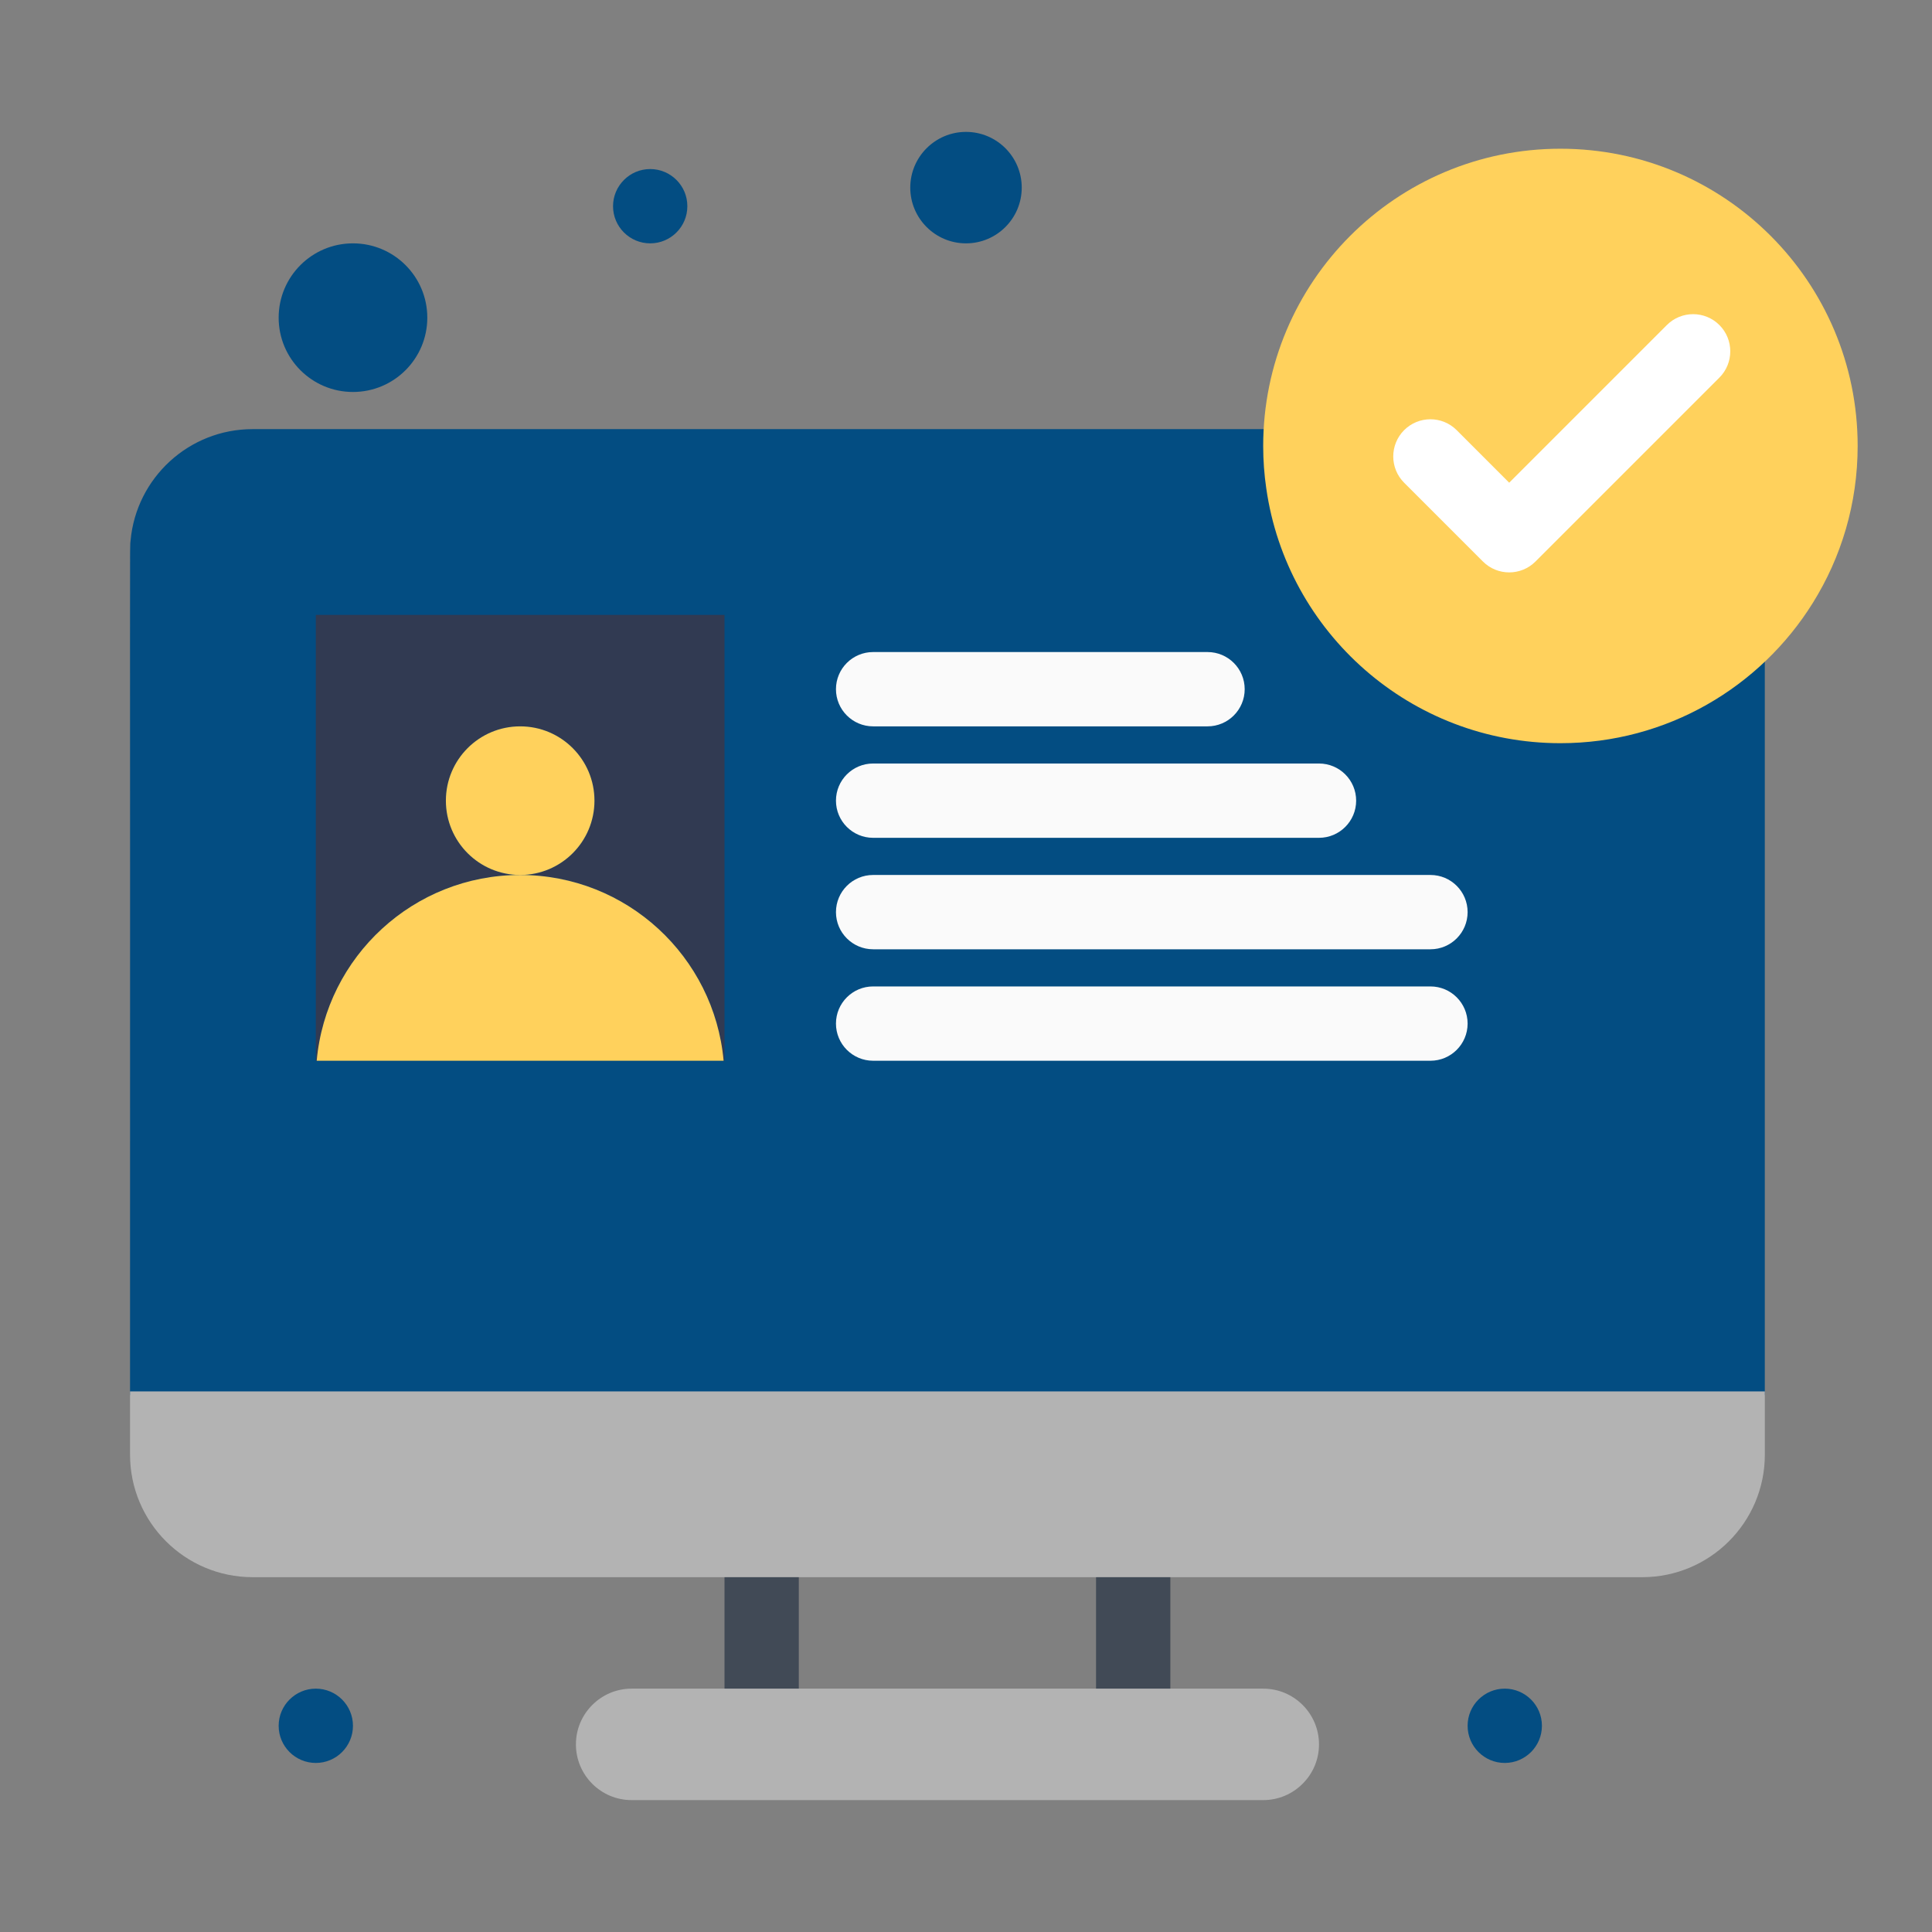 <svg width="52" height="52" viewBox="0 0 52 52" fill="none" xmlns="http://www.w3.org/2000/svg">
<rect x="0" y="0" width="52" height="52" fill="#808080" stroke="none"/>
<path d="M44.2 11.55C43.156 11.55 7.97 11.55 6.8 11.55C5.081 11.55 3.67 12.864 3.515 14.543C3.487 14.828 3.507 13.506 3.5 37.55H47.5V14.85C47.5 13.041 46.036 11.55 44.2 11.55Z" fill="#034D82"/>
<path d="M26 3.55C26.828 3.55 27.5 4.222 27.5 5.05C27.5 5.878 26.828 6.55 26 6.55C25.173 6.55 24.5 5.878 24.5 5.05C24.5 4.222 25.173 3.55 26 3.55Z" fill="#034D82"/>
<path d="M9.5 6.55C10.605 6.55 11.501 7.445 11.501 8.55C11.501 9.655 10.605 10.55 9.5 10.55C8.395 10.55 7.5 9.655 7.5 8.55C7.5 7.445 8.395 6.55 9.5 6.55Z" fill="#034D82"/>
<path d="M19.5 16.55V28.55H19.477C19.224 25.747 16.87 23.55 14.001 23.55C15.105 23.55 16 22.655 16 21.55C16 20.445 15.105 19.55 14.001 19.55C12.896 19.55 12.001 20.445 12.001 21.55C12.001 22.655 12.896 23.55 14.001 23.55C11.132 23.55 8.776 25.747 8.524 28.55H8.5V16.55H19.5Z" fill="#313A52"/>
<path d="M14 23.55C16.869 23.55 19.224 25.747 19.476 28.55H8.524C8.776 25.747 11.131 23.55 14 23.55Z" fill="#FFD15C"/>
<path d="M14.001 19.55C15.105 19.55 16 20.445 16 21.55C16 22.655 15.105 23.55 14.001 23.55C12.896 23.55 12.001 22.655 12.001 21.55C12.001 20.445 12.896 19.55 14.001 19.55Z" fill="#FFD15C"/>
<path d="M18.207 4.843C18.389 5.024 18.5 5.274 18.5 5.55C18.5 5.826 18.389 6.076 18.207 6.257C18.026 6.438 17.776 6.55 17.5 6.55C16.948 6.55 16.5 6.102 16.5 5.55C16.5 5.274 16.613 5.024 16.794 4.843C16.975 4.662 17.225 4.55 17.5 4.55C17.776 4.55 18.026 4.662 18.207 4.843Z" fill="#034D82"/>
<path d="M32.501 19.55H23.5C22.948 19.55 22.5 19.102 22.5 18.55C22.5 17.997 22.948 17.55 23.5 17.55H32.501C33.053 17.55 33.501 17.997 33.501 18.55C33.501 19.102 33.053 19.55 32.501 19.55Z" fill="#FAFAFA"/>
<path d="M35.501 22.55H23.5C22.948 22.55 22.5 22.102 22.5 21.55C22.5 20.997 22.948 20.55 23.5 20.55H35.501C36.053 20.55 36.501 20.997 36.501 21.55C36.501 22.102 36.053 22.55 35.501 22.55Z" fill="#FAFAFA"/>
<path d="M38.501 25.55H23.5C22.948 25.55 22.5 25.102 22.5 24.55C22.5 23.997 22.948 23.55 23.5 23.55H38.501C39.053 23.55 39.501 23.997 39.501 24.55C39.501 25.102 39.053 25.55 38.501 25.55Z" fill="#FAFAFA"/>
<path d="M38.501 28.55H23.5C22.948 28.55 22.5 28.102 22.5 27.55C22.5 26.998 22.948 26.55 23.5 26.55H38.501C39.053 26.55 39.501 26.998 39.501 27.55C39.501 28.102 39.053 28.55 38.501 28.55Z" fill="#FAFAFA"/>
<path d="M48.792 16.228C47.381 18.494 44.867 20.003 41.999 20.003C37.97 20.003 34.635 17.022 34.082 13.146C34.027 12.772 33.999 12.392 33.999 12.003C33.999 7.585 37.581 4.003 41.999 4.003C46.418 4.003 49.999 7.585 49.999 12.003C49.999 13.554 49.557 15.002 48.792 16.228Z" fill="#FFD15C"/>
<path d="M40.62 15.406C40.364 15.406 40.109 15.309 39.913 15.113L37.792 12.992C37.402 12.602 37.402 11.969 37.792 11.578C38.183 11.187 38.816 11.187 39.207 11.578L40.62 12.992L44.863 8.749C45.254 8.358 45.887 8.358 46.278 8.749C46.668 9.139 46.668 9.773 46.278 10.163L41.328 15.113C41.132 15.309 40.876 15.406 40.62 15.406Z" fill="white"/>
<path d="M30.5 47.85H20.5C19.948 47.85 19.5 47.402 19.5 46.85V42.45C19.5 41.898 19.948 41.45 20.5 41.45C21.053 41.45 21.5 41.898 21.5 42.45V45.85H29.5V42.45C29.5 41.898 29.948 41.45 30.5 41.45C31.053 41.45 31.5 41.898 31.5 42.45V46.85C31.5 47.402 31.053 47.85 30.5 47.85Z" fill="#414A56"/>
<path d="M34.001 45.45C34.828 45.45 35.501 46.122 35.501 46.95C35.501 47.364 35.333 47.739 35.06 48.01C34.789 48.282 34.414 48.45 34.001 48.45H17C16.173 48.45 15.501 47.778 15.501 46.95C15.501 46.536 15.669 46.161 15.941 45.89C16.212 45.618 16.587 45.45 17 45.45H20.5H30.5H34.001Z" fill="#B3B3B3"/>
<path d="M47.501 37.45V39.15C47.501 40.973 46.023 42.45 44.2 42.45H30.5H20.5H6.8C4.978 42.45 3.5 40.973 3.5 39.15V37.45H47.501Z" fill="#B3B3B3"/>
<path d="M41.208 45.743C41.389 45.924 41.501 46.174 41.501 46.45C41.501 46.726 41.389 46.976 41.208 47.157C41.026 47.338 40.776 47.45 40.501 47.45C39.949 47.45 39.501 47.002 39.501 46.45C39.501 46.174 39.612 45.924 39.794 45.743C39.975 45.562 40.225 45.45 40.501 45.45C40.776 45.45 41.026 45.562 41.208 45.743Z" fill="#034D82"/>
<path d="M9.207 45.743C9.388 45.924 9.5 46.174 9.5 46.45C9.5 46.726 9.388 46.976 9.207 47.157C9.026 47.338 8.776 47.45 8.5 47.45C7.948 47.45 7.5 47.002 7.5 46.45C7.5 46.174 7.612 45.924 7.794 45.743C7.975 45.562 8.225 45.45 8.5 45.45C8.776 45.45 9.026 45.562 9.207 45.743Z" fill="#034D82"/>
</svg>
